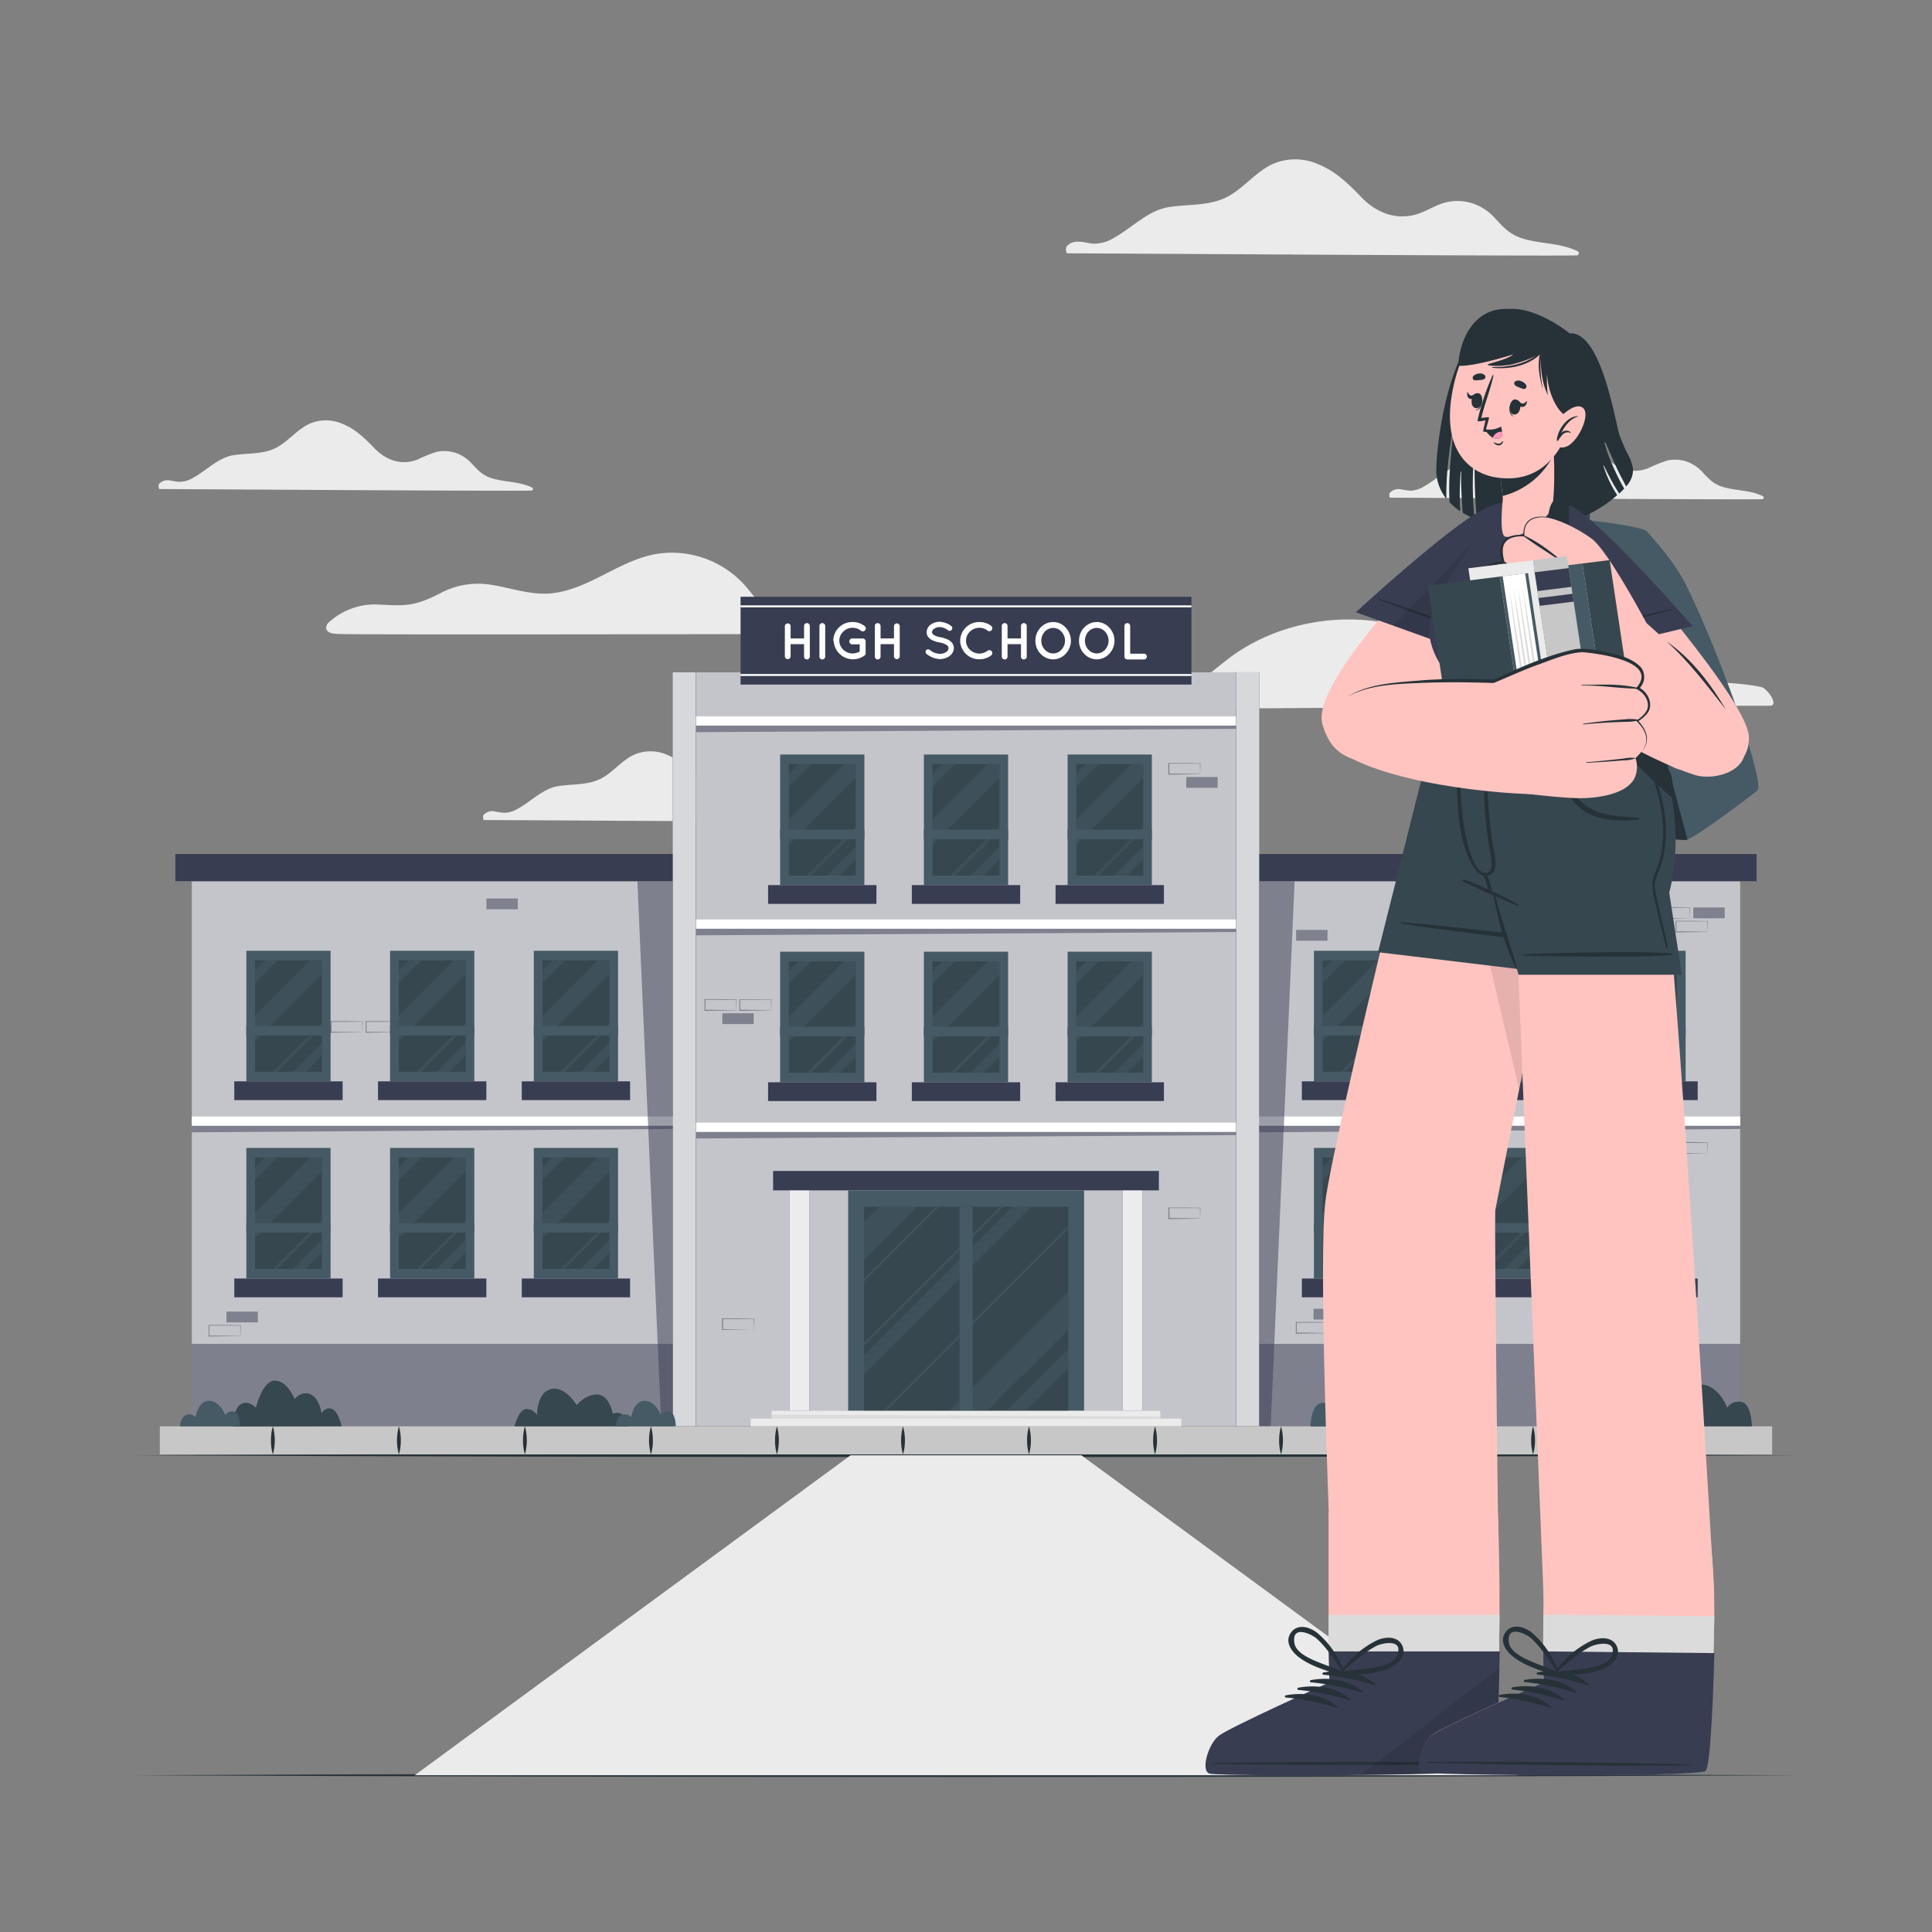 <svg xmlns="http://www.w3.org/2000/svg" viewBox="0 0 500 500"><rect x="0" y="0" width="500" height="500" fill="#808080" stroke="none"/><g id="freepik--background-complete--inject-41"><path d="M283.85,183.57c5.28,0,137-.92,174.15-.92,2.6,0-.69-4.5-2.12-4.82-4.57-1-9.34-1.05-14-1.53A45.73,45.73,0,0,1,428.57,173c-3.66-1.54-7.31-3.33-11.28-4-7.66-1.2-14.38,3-21.57,4.79A16.27,16.27,0,0,1,382.65,172c-3.32-2-6.34-4.38-9.81-6.14a53.82,53.82,0,0,0-43-2,50.28,50.28,0,0,0-9.41,4.81c-3.51,2.31-6.54,5.25-10.06,7.53-7.8,5-17.44,3.4-25.95,6.29C283.92,182.69,283.39,183.57,283.85,183.57Z" style="fill:#ebebeb"></path><path d="M276.28,65.56c7,0,124.38.77,131.76.54.53,0,.81-.8.29-1.06-4.66-2.3-9.93-1.84-14.76-3.47-2.85-1-4.6-2.82-6.57-5a13.53,13.53,0,0,0-6.11-4,12.93,12.93,0,0,0-6.65-.21c-2.38.57-4.45,1.93-6.72,2.79-5.64,2.13-11.12.11-15.15-4.06-3.32-3.44-6.59-6.69-11.1-8.54a14.71,14.71,0,0,0-11.76-.16c-4.31,1.95-7.26,5.87-11.31,8.23-4.79,2.8-10.53,2.14-15.82,3s-9.36,5.31-14,7.88a9.94,9.94,0,0,1-5.06,1.57c-1,0-2.06-.31-3.08-.44-1.6-.2-3.12-.15-4.2,1.18C275.77,64.18,275.83,65.56,276.28,65.56Z" style="fill:#ebebeb"></path><path d="M41.33,126.57c5.09,0,90.8.57,96.19.39.38,0,.59-.58.21-.77-3.4-1.68-7.25-1.34-10.78-2.53-2.08-.7-3.35-2.06-4.79-3.61a10,10,0,0,0-4.46-2.92,9.43,9.43,0,0,0-4.86-.15,42,42,0,0,0-4.91,2c-4.11,1.55-8.11.08-11.05-3-2.43-2.51-4.81-4.88-8.11-6.23a10.72,10.72,0,0,0-8.58-.12c-3.15,1.42-5.31,4.29-8.26,6-3.5,2.05-7.69,1.56-11.55,2.18s-6.84,3.87-10.23,5.75a7.18,7.18,0,0,1-3.7,1.14c-.75,0-1.5-.22-2.25-.31a3.06,3.06,0,0,0-3.06.86C41,125.57,41,126.57,41.33,126.57Z" style="fill:#ebebeb"></path><path d="M359.85,128.8c5.1,0,90.81.57,96.19.39.39,0,.6-.58.21-.77-3.39-1.68-7.24-1.34-10.77-2.53-2.08-.7-3.35-2.06-4.79-3.61a10,10,0,0,0-4.46-2.92,9.43,9.43,0,0,0-4.86-.15,42,42,0,0,0-4.91,2c-4.12,1.55-8.12.08-11.06-3-2.42-2.51-4.81-4.88-8.1-6.23a10.74,10.74,0,0,0-8.59-.12c-3.14,1.42-5.3,4.29-8.25,6-3.5,2-7.69,1.56-11.56,2.18s-6.83,3.87-10.22,5.75A7.21,7.21,0,0,1,365,127a21.37,21.37,0,0,1-2.25-.32,3.07,3.07,0,0,0-3.06.87C359.48,127.79,359.52,128.8,359.85,128.8Z" style="fill:#ebebeb"></path><path d="M125.28,212.22c5.1,0,90.81.57,96.2.39.38,0,.59-.58.21-.77-3.4-1.68-7.25-1.34-10.78-2.53-2.08-.7-3.35-2.06-4.79-3.61a10,10,0,0,0-4.46-2.92,9.43,9.43,0,0,0-4.86-.15,42,42,0,0,0-4.91,2c-4.11,1.55-8.12.08-11-3-2.43-2.51-4.81-4.88-8.11-6.23a10.74,10.74,0,0,0-8.59-.12c-3.14,1.42-5.3,4.29-8.25,6-3.5,2-7.69,1.56-11.55,2.18s-6.84,3.87-10.23,5.75a7.18,7.18,0,0,1-3.7,1.14,21.75,21.75,0,0,1-2.25-.32,3.08,3.08,0,0,0-3.06.87C124.91,211.22,125,212.22,125.28,212.22Z" style="fill:#ebebeb"></path><path d="M87.56,164.05c.1.29,135.1,0,133.39,0-.77,0,1.18-1.16.42-1.54-4.39-2.18-9.2-2.24-14-2.68a21.51,21.51,0,0,1-8.18-2c-2.54-1.33-4.13-3.65-5.93-5.78a25.37,25.37,0,0,0-23.05-8.74c-9.6,1.51-17.17,8.82-26.78,10.16-5.78.81-11.24-1.42-16.89-2.21a20.63,20.63,0,0,0-12.68,2.32c-3,1.51-5.86,2.78-9.3,3-2.64.18-5.29-.12-7.94-.15A17.76,17.76,0,0,0,85,161.15C84.52,161.52,83.16,164.05,87.56,164.05Z" style="fill:#ebebeb"></path></g><g id="freepik--high-school-building--inject-41"><rect x="180.08" y="173.99" width="139.84" height="195.12" style="fill:#393D52"></rect><rect x="180.08" y="173.99" width="139.84" height="195.12" style="fill:#fff;opacity:0.7"></rect><rect x="200.08" y="303.04" width="99.84" height="5.03" style="fill:#393D52"></rect><rect x="219.5" y="308.07" width="61.06" height="57.05" style="fill:#455a64"></rect><rect x="223.61" y="312.28" width="52.84" height="52.84" style="fill:#37474f"></rect><g style="opacity:0.5"><polygon points="276.45 334.33 276.45 344.14 255.48 365.12 245.67 365.12 276.45 334.33" style="fill:#455a64"></polygon><polygon points="237.41 312.28 223.62 326.07 223.62 316.26 227.59 312.28 237.41 312.28" style="fill:#455a64"></polygon><polygon points="266.89 312.28 223.62 355.56 223.62 350.66 261.99 312.28 266.89 312.28" style="fill:#455a64"></polygon><polygon points="276.45 349.24 276.45 354.15 265.48 365.12 260.57 365.12 276.45 349.24" style="fill:#455a64"></polygon><polygon points="276.45 317.19 276.45 318.08 229.43 365.12 228.51 365.12 276.45 317.19" style="fill:#455a64"></polygon><polygon points="243.13 312.28 223.62 331.79 223.62 330.88 242.22 312.28 243.13 312.28" style="fill:#455a64"></polygon><polygon points="259.77 312.28 223.62 348.43 223.62 347.51 258.85 312.28 259.77 312.28" style="fill:#455a64"></polygon></g><rect x="248.34" y="312.28" width="3.4" height="52.84" style="fill:#455a64"></rect><rect x="201.9" y="195.27" width="21.8" height="33.79" style="fill:#455a64"></rect><rect x="204.15" y="197.75" width="17.31" height="28.84" style="fill:#37474f"></rect><rect x="198.78" y="229.06" width="28.04" height="4.86" style="fill:#393D52"></rect><g style="opacity:0.5"><polygon points="221.46 197.75 221.46 201.31 204.14 218.63 204.14 212.04 218.44 197.75 221.46 197.75" style="fill:#455a64"></polygon><polygon points="221.46 219.13 221.46 222.42 217.29 226.59 214 226.59 221.46 219.13" style="fill:#455a64"></polygon><polygon points="209.97 197.75 204.14 203.58 204.14 200.28 206.67 197.75 209.97 197.75" style="fill:#455a64"></polygon><polygon points="221.46 213.97 221.46 215.03 209.89 226.59 208.83 226.59 221.46 213.97" style="fill:#455a64"></polygon></g><rect x="201.9" y="214.71" width="21.8" height="2.47" style="fill:#455a64"></rect><rect x="239.1" y="195.27" width="21.8" height="33.79" style="fill:#455a64"></rect><rect x="241.35" y="197.75" width="17.31" height="28.84" style="fill:#37474f"></rect><rect x="235.98" y="229.06" width="28.04" height="4.86" style="fill:#393D52"></rect><g style="opacity:0.5"><polygon points="258.66 197.75 258.66 201.31 241.34 218.63 241.34 212.04 255.64 197.75 258.66 197.75" style="fill:#455a64"></polygon><polygon points="258.66 219.13 258.66 222.42 254.49 226.59 251.19 226.59 258.66 219.13" style="fill:#455a64"></polygon><polygon points="247.17 197.75 241.34 203.58 241.34 200.28 243.87 197.75 247.17 197.75" style="fill:#455a64"></polygon><polygon points="258.66 213.97 258.66 215.03 247.09 226.59 246.03 226.59 258.66 213.97" style="fill:#455a64"></polygon></g><rect x="239.1" y="214.71" width="21.8" height="2.47" style="fill:#455a64"></rect><rect x="276.3" y="195.27" width="21.8" height="33.79" style="fill:#455a64"></rect><rect x="278.55" y="197.75" width="17.31" height="28.84" style="fill:#37474f"></rect><rect x="273.18" y="229.06" width="28.04" height="4.86" style="fill:#393D52"></rect><g style="opacity:0.5"><polygon points="295.86 197.75 295.86 201.31 278.54 218.63 278.54 212.04 292.84 197.75 295.86 197.75" style="fill:#455a64"></polygon><polygon points="295.86 219.13 295.86 222.42 291.69 226.59 288.4 226.59 295.86 219.13" style="fill:#455a64"></polygon><polygon points="284.37 197.75 278.54 203.58 278.54 200.28 281.07 197.75 284.37 197.75" style="fill:#455a64"></polygon><polygon points="295.86 213.97 295.86 215.03 284.29 226.59 283.23 226.59 295.86 213.97" style="fill:#455a64"></polygon></g><rect x="276.3" y="214.71" width="21.8" height="2.47" style="fill:#455a64"></rect><rect x="201.9" y="246.3" width="21.8" height="33.79" style="fill:#455a64"></rect><rect x="204.15" y="248.77" width="17.31" height="28.84" style="fill:#37474f"></rect><rect x="198.78" y="280.09" width="28.04" height="4.86" style="fill:#393D52"></rect><g style="opacity:0.5"><polygon points="221.46 248.77 221.46 252.34 204.14 269.65 204.14 263.07 218.44 248.77 221.46 248.77" style="fill:#455a64"></polygon><polygon points="221.46 270.15 221.46 273.45 217.29 277.62 214 277.62 221.46 270.15" style="fill:#455a64"></polygon><polygon points="209.97 248.77 204.14 254.6 204.14 251.31 206.67 248.77 209.97 248.77" style="fill:#455a64"></polygon><polygon points="221.46 264.99 221.46 266.05 209.89 277.62 208.83 277.62 221.46 264.99" style="fill:#455a64"></polygon></g><rect x="201.9" y="265.74" width="21.8" height="2.47" style="fill:#455a64"></rect><rect x="239.1" y="246.3" width="21.8" height="33.79" style="fill:#455a64"></rect><rect x="241.35" y="248.77" width="17.31" height="28.84" style="fill:#37474f"></rect><rect x="235.98" y="280.09" width="28.04" height="4.86" style="fill:#393D52"></rect><g style="opacity:0.5"><polygon points="258.66 248.77 258.66 252.34 241.34 269.65 241.34 263.07 255.64 248.77 258.66 248.77" style="fill:#455a64"></polygon><polygon points="258.66 270.15 258.66 273.45 254.49 277.62 251.19 277.62 258.66 270.15" style="fill:#455a64"></polygon><polygon points="247.17 248.77 241.34 254.6 241.34 251.31 243.87 248.77 247.17 248.77" style="fill:#455a64"></polygon><polygon points="258.66 264.99 258.66 266.05 247.09 277.62 246.03 277.62 258.66 264.99" style="fill:#455a64"></polygon></g><rect x="239.1" y="265.74" width="21.8" height="2.47" style="fill:#455a64"></rect><rect x="276.3" y="246.3" width="21.8" height="33.79" style="fill:#455a64"></rect><rect x="278.55" y="248.77" width="17.31" height="28.84" style="fill:#37474f"></rect><rect x="273.18" y="280.09" width="28.04" height="4.86" style="fill:#393D52"></rect><g style="opacity:0.5"><polygon points="295.86 248.77 295.86 252.34 278.54 269.65 278.54 263.07 292.84 248.77 295.86 248.77" style="fill:#455a64"></polygon><polygon points="295.86 270.15 295.86 273.45 291.69 277.62 288.4 277.62 295.86 270.15" style="fill:#455a64"></polygon><polygon points="284.37 248.77 278.54 254.6 278.54 251.31 281.07 248.77 284.37 248.77" style="fill:#455a64"></polygon><polygon points="295.86 264.99 295.86 266.05 284.29 277.62 283.23 277.62 295.86 264.99" style="fill:#455a64"></polygon></g><rect x="276.3" y="265.74" width="21.8" height="2.47" style="fill:#455a64"></rect><polygon points="319.92 292.92 180.08 292.92 180.08 294.63 319.92 293.77 319.92 292.92" style="fill:#393D52;opacity:0.5"></polygon><rect x="180.08" y="290.54" width="139.84" height="2.38" style="fill:#fff"></rect><polygon points="319.92 240.34 180.08 240.34 180.08 242.06 319.92 241.2 319.92 240.34" style="fill:#393D52;opacity:0.5"></polygon><rect x="180.08" y="237.96" width="139.84" height="2.38" style="fill:#fff"></rect><polygon points="319.92 187.77 180.08 187.77 180.08 189.49 319.92 188.63 319.92 187.77" style="fill:#393D52;opacity:0.5"></polygon><rect x="180.08" y="185.39" width="139.84" height="2.38" style="fill:#fff"></rect><rect x="174.08" y="173.99" width="6" height="195.12" style="fill:#393D52"></rect><rect x="174.08" y="173.99" width="6" height="195.12" style="fill:#fff;opacity:0.8"></rect><rect x="319.92" y="173.99" width="6" height="195.12" style="fill:#393D52"></rect><rect x="319.92" y="173.99" width="6" height="195.12" style="fill:#fff;opacity:0.8"></rect><rect x="290.53" y="308.07" width="5.16" height="57.05" style="fill:#393D52"></rect><rect x="290.53" y="308.07" width="5.16" height="57.05" style="fill:#fff;opacity:0.9"></rect><rect x="204.31" y="308.07" width="5.16" height="57.05" style="fill:#393D52"></rect><rect x="204.31" y="308.07" width="5.16" height="57.05" style="fill:#fff;opacity:0.9"></rect><rect x="194.26" y="367.13" width="111.47" height="2.01" style="fill:#ebebeb"></rect><rect x="199.7" y="365.12" width="100.6" height="2.01" style="fill:#ebebeb"></rect><polygon points="300.3 366.62 199.7 366.12 199.7 367.13 300.3 367.13 300.3 366.62" style="fill:#dbdbdb"></polygon><rect x="49.63" y="228.05" width="124.46" height="141.07" style="fill:#393D52"></rect><rect x="49.63" y="228.05" width="124.46" height="141.07" style="fill:#fff;opacity:0.7"></rect><rect x="49.63" y="347.79" width="124.46" height="21.33" style="fill:#393D52;opacity:0.5"></rect><rect x="63.75" y="246.06" width="21.8" height="33.79" style="fill:#455a64"></rect><rect x="66" y="248.53" width="17.31" height="28.84" style="fill:#37474f"></rect><rect x="60.63" y="279.85" width="28.04" height="4.86" style="fill:#393D52"></rect><g style="opacity:0.5"><polygon points="83.31 248.54 83.31 252.1 66 269.42 66 262.83 80.29 248.54 83.31 248.54" style="fill:#455a64"></polygon><polygon points="83.31 269.92 83.31 273.21 79.14 277.38 75.85 277.38 83.31 269.92" style="fill:#455a64"></polygon><polygon points="71.83 248.54 66 254.37 66 251.07 68.52 248.54 71.83 248.54" style="fill:#455a64"></polygon><polygon points="83.31 264.76 83.31 265.81 71.75 277.38 70.69 277.38 83.31 264.76" style="fill:#455a64"></polygon></g><rect x="63.75" y="265.5" width="21.8" height="2.47" style="fill:#455a64"></rect><rect x="100.95" y="246.06" width="21.8" height="33.79" style="fill:#455a64"></rect><rect x="103.2" y="248.53" width="17.31" height="28.84" style="fill:#37474f"></rect><rect x="97.83" y="279.85" width="28.04" height="4.86" style="fill:#393D52"></rect><g style="opacity:0.5"><polygon points="120.51 248.54 120.51 252.1 103.2 269.42 103.2 262.83 117.49 248.54 120.51 248.54" style="fill:#455a64"></polygon><polygon points="120.51 269.92 120.51 273.21 116.34 277.38 113.05 277.38 120.51 269.92" style="fill:#455a64"></polygon><polygon points="109.03 248.54 103.2 254.37 103.2 251.07 105.72 248.54 109.03 248.54" style="fill:#455a64"></polygon><polygon points="120.51 264.76 120.51 265.81 108.94 277.38 107.89 277.38 120.51 264.76" style="fill:#455a64"></polygon></g><rect x="100.95" y="265.5" width="21.8" height="2.47" style="fill:#455a64"></rect><rect x="138.15" y="246.06" width="21.8" height="33.79" style="fill:#455a64"></rect><rect x="140.4" y="248.53" width="17.31" height="28.84" style="fill:#37474f"></rect><rect x="135.03" y="279.85" width="28.04" height="4.86" style="fill:#393D52"></rect><g style="opacity:0.5"><polygon points="157.71 248.54 157.71 252.1 140.4 269.42 140.4 262.83 154.69 248.54 157.71 248.54" style="fill:#455a64"></polygon><polygon points="157.71 269.92 157.71 273.21 153.54 277.38 150.25 277.38 157.71 269.92" style="fill:#455a64"></polygon><polygon points="146.23 248.54 140.4 254.37 140.4 251.07 142.93 248.54 146.23 248.54" style="fill:#455a64"></polygon><polygon points="157.71 264.76 157.71 265.81 146.15 277.38 145.09 277.38 157.71 264.76" style="fill:#455a64"></polygon></g><rect x="138.15" y="265.5" width="21.8" height="2.47" style="fill:#455a64"></rect><rect x="63.75" y="297.08" width="21.8" height="33.79" style="fill:#455a64"></rect><rect x="66" y="299.56" width="17.31" height="28.84" style="fill:#37474f"></rect><rect x="60.63" y="330.88" width="28.04" height="4.86" style="fill:#393D52"></rect><g style="opacity:0.5"><polygon points="83.31 299.56 83.31 303.13 66 320.44 66 313.86 80.29 299.56 83.31 299.56" style="fill:#455a64"></polygon><polygon points="83.31 320.94 83.31 324.24 79.14 328.4 75.85 328.4 83.31 320.94" style="fill:#455a64"></polygon><polygon points="71.83 299.56 66 305.39 66 302.1 68.52 299.56 71.83 299.56" style="fill:#455a64"></polygon><polygon points="83.31 315.78 83.31 316.84 71.75 328.4 70.69 328.4 83.31 315.78" style="fill:#455a64"></polygon></g><rect x="63.75" y="316.52" width="21.8" height="2.47" style="fill:#455a64"></rect><rect x="100.95" y="297.08" width="21.8" height="33.79" style="fill:#455a64"></rect><rect x="103.2" y="299.56" width="17.31" height="28.84" style="fill:#37474f"></rect><rect x="97.83" y="330.88" width="28.04" height="4.86" style="fill:#393D52"></rect><g style="opacity:0.5"><polygon points="120.51 299.56 120.51 303.13 103.2 320.44 103.2 313.86 117.49 299.56 120.51 299.56" style="fill:#455a64"></polygon><polygon points="120.51 320.94 120.51 324.24 116.34 328.4 113.05 328.4 120.51 320.94" style="fill:#455a64"></polygon><polygon points="109.03 299.56 103.2 305.39 103.2 302.1 105.72 299.56 109.03 299.56" style="fill:#455a64"></polygon><polygon points="120.51 315.78 120.51 316.84 108.94 328.4 107.89 328.4 120.51 315.78" style="fill:#455a64"></polygon></g><rect x="100.95" y="316.52" width="21.8" height="2.47" style="fill:#455a64"></rect><rect x="138.15" y="297.08" width="21.8" height="33.79" style="fill:#455a64"></rect><rect x="140.4" y="299.56" width="17.31" height="28.84" style="fill:#37474f"></rect><rect x="135.03" y="330.88" width="28.04" height="4.86" style="fill:#393D52"></rect><g style="opacity:0.5"><polygon points="157.71 299.56 157.71 303.13 140.4 320.44 140.4 313.86 154.69 299.56 157.71 299.56" style="fill:#455a64"></polygon><polygon points="157.71 320.94 157.71 324.24 153.54 328.4 150.25 328.4 157.71 320.94" style="fill:#455a64"></polygon><polygon points="146.23 299.56 140.4 305.39 140.4 302.1 142.93 299.56 146.23 299.56" style="fill:#455a64"></polygon><polygon points="157.71 315.78 157.71 316.84 146.15 328.4 145.09 328.4 157.71 315.78" style="fill:#455a64"></polygon></g><rect x="138.15" y="316.52" width="21.8" height="2.47" style="fill:#455a64"></rect><rect x="45.38" y="221.02" width="128.7" height="7.03" style="fill:#393D52"></rect><polygon points="174.08 291.33 49.63 291.33 49.63 293.04 174.08 292.18 174.08 291.33" style="fill:#393D52;opacity:0.5"></polygon><rect x="49.63" y="288.95" width="124.46" height="2.38" style="fill:#fff"></rect><polygon points="164.95 228.05 174.08 228.05 174.08 369.12 171.15 369.12 164.95 228.05" style="fill:#393D52;opacity:0.5"></polygon><rect x="325.92" y="228.05" width="124.46" height="141.07" transform="translate(776.29 597.17) rotate(180)" style="fill:#393D52"></rect><rect x="325.92" y="228.05" width="124.46" height="141.07" transform="translate(776.29 597.17) rotate(180)" style="fill:#fff;opacity:0.7"></rect><rect x="340.04" y="246.06" width="21.8" height="33.79" style="fill:#455a64"></rect><rect x="342.29" y="248.53" width="17.31" height="28.84" style="fill:#37474f"></rect><rect x="336.92" y="279.85" width="28.04" height="4.86" style="fill:#393D52"></rect><g style="opacity:0.5"><polygon points="359.6 248.54 359.6 252.1 342.29 269.42 342.29 262.83 356.58 248.54 359.6 248.54" style="fill:#455a64"></polygon><polygon points="359.6 269.92 359.6 273.21 355.43 277.38 352.14 277.38 359.6 269.92" style="fill:#455a64"></polygon><polygon points="348.12 248.54 342.29 254.37 342.29 251.07 344.82 248.54 348.12 248.54" style="fill:#455a64"></polygon><polygon points="359.6 264.76 359.6 265.81 348.04 277.38 346.98 277.38 359.6 264.76" style="fill:#455a64"></polygon></g><rect x="340.04" y="265.5" width="21.8" height="2.47" style="fill:#455a64"></rect><rect x="377.24" y="246.06" width="21.8" height="33.79" style="fill:#455a64"></rect><rect x="379.49" y="248.53" width="17.31" height="28.84" style="fill:#37474f"></rect><rect x="374.12" y="279.85" width="28.04" height="4.86" style="fill:#393D52"></rect><g style="opacity:0.5"><polygon points="396.8 248.54 396.8 252.1 379.49 269.42 379.49 262.83 393.78 248.54 396.8 248.54" style="fill:#455a64"></polygon><polygon points="396.8 269.92 396.8 273.21 392.63 277.38 389.34 277.38 396.8 269.92" style="fill:#455a64"></polygon><polygon points="385.32 248.54 379.49 254.37 379.49 251.07 382.02 248.54 385.32 248.54" style="fill:#455a64"></polygon><polygon points="396.8 264.76 396.8 265.81 385.24 277.38 384.18 277.38 396.8 264.76" style="fill:#455a64"></polygon></g><rect x="377.24" y="265.5" width="21.8" height="2.47" style="fill:#455a64"></rect><rect x="414.44" y="246.06" width="21.8" height="33.79" style="fill:#455a64"></rect><rect x="416.69" y="248.53" width="17.31" height="28.84" style="fill:#37474f"></rect><rect x="411.32" y="279.85" width="28.04" height="4.86" style="fill:#393D52"></rect><g style="opacity:0.5"><polygon points="434 248.54 434 252.1 416.69 269.42 416.69 262.83 430.98 248.54 434 248.54" style="fill:#455a64"></polygon><polygon points="434 269.92 434 273.21 429.83 277.38 426.54 277.38 434 269.92" style="fill:#455a64"></polygon><polygon points="422.52 248.54 416.69 254.37 416.69 251.07 419.22 248.54 422.52 248.54" style="fill:#455a64"></polygon><polygon points="434 264.76 434 265.81 422.44 277.38 421.38 277.38 434 264.76" style="fill:#455a64"></polygon></g><rect x="414.44" y="265.5" width="21.8" height="2.47" style="fill:#455a64"></rect><rect x="340.04" y="297.08" width="21.8" height="33.79" style="fill:#455a64"></rect><rect x="342.29" y="299.56" width="17.31" height="28.84" style="fill:#37474f"></rect><rect x="336.92" y="330.88" width="28.04" height="4.86" style="fill:#393D52"></rect><g style="opacity:0.5"><polygon points="359.6 299.56 359.6 303.13 342.29 320.44 342.29 313.86 356.58 299.56 359.6 299.56" style="fill:#455a64"></polygon><polygon points="359.6 320.94 359.6 324.24 355.43 328.4 352.14 328.4 359.6 320.94" style="fill:#455a64"></polygon><polygon points="348.12 299.56 342.29 305.39 342.29 302.1 344.82 299.56 348.12 299.56" style="fill:#455a64"></polygon><polygon points="359.6 315.78 359.6 316.84 348.04 328.4 346.98 328.4 359.6 315.78" style="fill:#455a64"></polygon></g><rect x="340.04" y="316.52" width="21.8" height="2.47" style="fill:#455a64"></rect><rect x="377.24" y="297.08" width="21.8" height="33.79" style="fill:#455a64"></rect><rect x="379.49" y="299.56" width="17.31" height="28.84" style="fill:#37474f"></rect><rect x="374.12" y="330.88" width="28.04" height="4.86" style="fill:#393D52"></rect><g style="opacity:0.5"><polygon points="396.8 299.56 396.8 303.13 379.49 320.44 379.49 313.86 393.78 299.56 396.8 299.56" style="fill:#455a64"></polygon><polygon points="396.8 320.94 396.8 324.24 392.63 328.4 389.34 328.4 396.8 320.94" style="fill:#455a64"></polygon><polygon points="385.32 299.56 379.49 305.39 379.49 302.1 382.02 299.56 385.32 299.56" style="fill:#455a64"></polygon><polygon points="396.8 315.78 396.8 316.84 385.24 328.4 384.18 328.4 396.8 315.78" style="fill:#455a64"></polygon></g><rect x="377.24" y="316.52" width="21.8" height="2.47" style="fill:#455a64"></rect><rect x="414.44" y="297.08" width="21.8" height="33.79" style="fill:#455a64"></rect><rect x="416.69" y="299.56" width="17.31" height="28.84" style="fill:#37474f"></rect><rect x="411.32" y="330.88" width="28.04" height="4.86" style="fill:#393D52"></rect><g style="opacity:0.5"><polygon points="434 299.56 434 303.13 416.69 320.44 416.69 313.86 430.98 299.56 434 299.56" style="fill:#455a64"></polygon><polygon points="434 320.94 434 324.24 429.83 328.4 426.54 328.4 434 320.94" style="fill:#455a64"></polygon><polygon points="422.52 299.56 416.69 305.39 416.69 302.1 419.22 299.56 422.52 299.56" style="fill:#455a64"></polygon><polygon points="434 315.78 434 316.84 422.44 328.4 421.38 328.4 434 315.78" style="fill:#455a64"></polygon></g><rect x="414.44" y="316.52" width="21.8" height="2.47" style="fill:#455a64"></rect><rect x="325.92" y="221.02" width="128.7" height="7.03" transform="translate(780.54 449.07) rotate(180)" style="fill:#393D52"></rect><rect x="325.92" y="347.79" width="124.46" height="21.33" style="fill:#393D52;opacity:0.5"></rect><polygon points="450.37 291.33 325.92 291.33 325.92 293.04 450.37 292.18 450.37 291.33" style="fill:#393D52;opacity:0.5"></polygon><rect x="325.92" y="288.95" width="124.46" height="2.38" style="fill:#fff"></rect><polygon points="335.05 228.05 325.92 228.05 325.92 369.12 328.85 369.12 335.05 228.05" style="fill:#393D52;opacity:0.5"></polygon><rect x="191.66" y="154.44" width="116.69" height="22.73" style="fill:#393D52"></rect><rect x="191.65" y="174.44" width="116.69" height="0.5" style="fill:#fff"></rect><rect x="191.65" y="156.67" width="116.69" height="0.5" style="fill:#fff"></rect><path d="M203.12,169.9V162a.75.75,0,0,1,1.49,0v3.22h3.48V162a.73.73,0,0,1,.74-.74.75.75,0,0,1,.75.74v7.92a.74.74,0,0,1-.75.74.73.73,0,0,1-.74-.74v-3.22h-3.48v3.22a.75.75,0,0,1-1.49,0Z" style="fill:#fff"></path><path d="M212.07,162a.73.73,0,0,1,.74-.74.75.75,0,0,1,.75.74v7.92a.75.75,0,0,1-.75.74.73.73,0,0,1-.74-.74Z" style="fill:#fff"></path><path d="M215.65,165.82a4.89,4.89,0,0,1,5-4.84,4.94,4.94,0,0,1,3.06,1,.77.77,0,1,1-.94,1.21,3.52,3.52,0,0,0-2.12-.72,3.33,3.33,0,0,0-2.42,1,3.17,3.17,0,0,0,0,4.64,3.33,3.33,0,0,0,2.42,1,3.71,3.71,0,0,0,1.84-.51v-1.84h-1.92a.77.77,0,0,1-.77-.76.76.76,0,0,1,.77-.76h2.67a.76.76,0,0,1,.78.76v3a1.37,1.37,0,0,1,0,.23.21.21,0,0,0,0,.07h0a.6.6,0,0,1-.26.32,5,5,0,0,1-8-3.77Z" style="fill:#fff"></path><path d="M226.4,169.9V162a.73.73,0,0,1,.74-.74.75.75,0,0,1,.75.74v3.22h3.47V162a.75.75,0,0,1,1.49,0v7.92a.75.75,0,0,1-1.49,0v-3.22h-3.47v3.22a.74.74,0,0,1-.75.74A.73.73,0,0,1,226.4,169.9Z" style="fill:#fff"></path><path d="M239.65,168.3a.71.71,0,0,1,1-.09,4.35,4.35,0,0,0,2.57,1,3,3,0,0,0,1.68-.49,1.21,1.21,0,0,0,.57-1,.8.8,0,0,0-.12-.43,1.26,1.26,0,0,0-.4-.4,5.35,5.35,0,0,0-1.84-.63h0a6.87,6.87,0,0,1-1.73-.53,2.89,2.89,0,0,1-1.25-1,2.07,2.07,0,0,1-.31-1.1,2.46,2.46,0,0,1,1.08-2,3.94,3.94,0,0,1,2.32-.71,5.31,5.31,0,0,1,2.93,1.07.68.68,0,0,1,.18.95.67.67,0,0,1-.95.2,3.92,3.92,0,0,0-2.16-.86,2.55,2.55,0,0,0-1.5.46,1,1,0,0,0-.51.85.6.6,0,0,0,.09.37,1.34,1.34,0,0,0,.36.35,4.63,4.63,0,0,0,1.68.59h0a8,8,0,0,1,1.85.57,3,3,0,0,1,1.34,1.11,2.2,2.2,0,0,1,.33,1.14,2.6,2.6,0,0,1-1.16,2.08,4.16,4.16,0,0,1-2.48.77,5.82,5.82,0,0,1-3.44-1.35A.73.73,0,0,1,239.65,168.3Z" style="fill:#fff"></path><path d="M248.49,165.81a4.92,4.92,0,0,1,4.93-4.83,5,5,0,0,1,3.1,1,.8.8,0,0,1,.13,1.08.78.78,0,0,1-1.07.14,3.36,3.36,0,0,0-2.16-.73,3.55,3.55,0,0,0-2.42,1,3.35,3.35,0,0,0-1,2.34,3.27,3.27,0,0,0,1,2.33,3.56,3.56,0,0,0,2.42,1,3.41,3.41,0,0,0,2.16-.74.81.81,0,0,1,1.07.15.79.79,0,0,1-.13,1.07,5,5,0,0,1-3.1,1A4.91,4.91,0,0,1,248.49,165.81Z" style="fill:#fff"></path><path d="M259.26,169.9V162a.73.73,0,0,1,.74-.74.74.74,0,0,1,.75.74v3.22h3.48V162a.73.73,0,0,1,.74-.74.75.75,0,0,1,.75.74v7.92a.74.74,0,0,1-.75.74.73.73,0,0,1-.74-.74v-3.22h-3.48v3.22a.73.73,0,0,1-.75.74A.73.73,0,0,1,259.26,169.9Z" style="fill:#fff"></path><path d="M275.79,162.41a5,5,0,0,1,1.36,3.4,4.9,4.9,0,0,1-1.36,3.39,4.36,4.36,0,0,1-3.21,1.44,4.51,4.51,0,0,1-3.29-1.44,4.87,4.87,0,0,1-1.33-3.39,4.93,4.93,0,0,1,1.33-3.4,4.5,4.5,0,0,1,3.29-1.43A4.36,4.36,0,0,1,275.79,162.41Zm-.17,3.4a3.49,3.49,0,0,0-.92-2.35,2.9,2.9,0,0,0-4.29,0,3.4,3.4,0,0,0-.92,2.35,3.31,3.31,0,0,0,.92,2.33,2.86,2.86,0,0,0,4.29,0A3.4,3.4,0,0,0,275.62,165.81Z" style="fill:#fff"></path><path d="M287.07,162.41a5,5,0,0,1,1.36,3.4,4.9,4.9,0,0,1-1.36,3.39,4.36,4.36,0,0,1-3.21,1.44,4.5,4.5,0,0,1-3.28-1.44,4.83,4.83,0,0,1-1.33-3.39,4.89,4.89,0,0,1,1.33-3.4,4.49,4.49,0,0,1,3.28-1.43A4.36,4.36,0,0,1,287.07,162.41Zm-.17,3.4a3.48,3.48,0,0,0-.91-2.35,2.91,2.91,0,0,0-4.3,0,3.44,3.44,0,0,0-.91,2.35,3.35,3.35,0,0,0,.91,2.33,2.87,2.87,0,0,0,4.3,0A3.39,3.39,0,0,0,286.9,165.81Z" style="fill:#fff"></path><path d="M291,169.9V162a.74.74,0,0,1,.74-.74.75.75,0,0,1,.75.74v7.17h3.64a.75.75,0,0,1,0,1.49h-4.39A.74.74,0,0,1,291,169.9Z" style="fill:#fff"></path><g style="opacity:0.5"><rect x="58.61" y="339.44" width="8.12" height="2.8" style="fill:#393D52"></rect><path d="M62.2,345.78c-2.4,0-5.73.11-8.11.11H54v-3h.13c2.39,0,5.76,0,8.11.06h.07V343l-.07,2.81Zm0,0L62.14,343l.06.07c-1.35,0-2.7,0-4.05,0l-4.06,0,.12-.13v2.81l-.11-.12c2.33,0,5.74.07,8.11.12Z" style="fill:#393D52"></path><path d="M199.59,261.5c-2.41,0-5.74.11-8.12.11h-.11v-3h.13c2.39,0,5.76,0,8.12.06h.06v.06l-.06,2.81Zm0,0-.07-2.81.07.07c-1.36,0-2.71,0-4.06,0l-4.06,0,.12-.13v2.81l-.11-.12c2.33,0,5.75.08,8.12.12Z" style="fill:#393D52"></path><rect x="186.94" y="262.23" width="8.12" height="2.8" style="fill:#393D52"></rect><path d="M190.55,261.5c-2.41,0-5.74.11-8.12.11h-.11v-.11l0-2.81v-.12h.13c2.39,0,5.76,0,8.12.06h.06v.06l-.06,2.81Zm0,0-.07-2.81.07.07c-1.36,0-2.71,0-4.06,0l-4.06,0,.12-.13v2.81l-.11-.12c2.33,0,5.75.08,8.12.12Z" style="fill:#393D52"></path><path d="M441.88,241.2c-2.41,0-5.74.12-8.12.11h-.11v-3h.13c2.39,0,5.76,0,8.12.07h.06v.06l-.06,2.8Zm0,0-.07-2.8.07.06-4.06,0h-4.06l.12-.12v2.8l-.11-.11c2.33,0,5.75.07,8.12.11Z" style="fill:#393D52"></path><path d="M441.88,298.49c-2.41,0-5.74.12-8.12.12h-.11v-3.05h.13c2.39,0,5.76,0,8.12.07h.06v.06l-.06,2.8Zm0,0-.07-2.8.07.06-4.06.05h-4.06l.12-.12v2.8l-.11-.11c2.33,0,5.75.07,8.12.11Z" style="fill:#393D52"></path><rect x="438.23" y="234.85" width="8.12" height="2.8" style="fill:#393D52"></rect><rect x="335.44" y="240.66" width="8.12" height="2.8" style="fill:#393D52"></rect><path d="M343.59,345.05c-2.41,0-5.74.12-8.12.11h-.11v-.11l0-2.8v-.13h.13c2.39,0,5.76,0,8.12.06h.06v.07l-.06,2.8Zm0,0-.07-2.8.07.06c-1.36,0-2.71,0-4.06,0l-4.06,0,.12-.12v2.8l-.11-.12c2.33,0,5.75.08,8.12.12Z" style="fill:#393D52"></path><rect x="339.94" y="338.7" width="8.12" height="2.8" style="fill:#393D52"></rect><path d="M437.33,237.66c-2.4,0-5.73.12-8.11.11h-.12v-3h.13c2.39,0,5.76,0,8.11.06h.07v.06l-.07,2.8Zm0,0-.06-2.8.06.06-4.05.05h-4.06l.12-.12v2.8l-.11-.11c2.33,0,5.74.07,8.11.11Z" style="fill:#393D52"></path><path d="M102.84,267.14c-2.41,0-5.74.12-8.12.12h-.11v-3h.13c2.39,0,5.76,0,8.12.06h.06v.06l-.06,2.8Zm0,0-.06-2.8.06.06-4.06.05-4.06,0,.13-.13,0,2.8-.11-.11c2.33,0,5.75.07,8.12.11Z" style="fill:#393D52"></path><path d="M195.09,344.08c-2.41,0-5.74.12-8.12.11h-.11v-3H187c2.39,0,5.76,0,8.12.06h.06v.07l-.06,2.8Zm0,0-.06-2.8.06.06-4.06.05H187l.13-.12,0,2.8L187,344c2.33,0,5.75.07,8.12.11Z" style="fill:#393D52"></path><path d="M93.8,267.14c-2.41,0-5.74.12-8.12.12h-.11v-3h.12c2.39,0,5.76,0,8.12.06h.06v.06l-.06,2.8Zm0,0-.06-2.8.06.06-4.06.05-4.06,0,.13-.13,0,2.8-.11-.11c2.33,0,5.75.07,8.12.11Z" style="fill:#393D52"></path><path d="M310.59,315.39c-2.4,0-5.74.11-8.11.11h-.12v-3h.13c2.39,0,5.75,0,8.11.06h.07v.06l-.07,2.81Zm0,0-.06-2.81.06.07c-1.35,0-2.7,0-4.06,0l-4,0,.12-.13v2.81l-.11-.12c2.33,0,5.74.08,8.11.12Z" style="fill:#393D52"></path><path d="M310.59,200.36c-2.4,0-5.74.12-8.11.11h-.12v-3h.13c2.39,0,5.75,0,8.11.06h.07v.06l-.07,2.8Zm0,0-.06-2.8.06.06-4.06,0h-4l.12-.12v2.8l-.11-.11c2.33,0,5.74.07,8.11.11Z" style="fill:#393D52"></path><rect x="307" y="201.09" width="8.12" height="2.8" style="fill:#393D52"></rect><rect x="125.88" y="232.52" width="8.12" height="2.8" style="fill:#393D52"></rect></g></g><g id="freepik--Floor--inject-41"><path d="M34.57,376.63c138-.61,292.84-.61,430.86,0-138,.62-292.84.62-430.86,0Z" style="fill:#263238"></path><path d="M34.57,459.43c138-.61,292.84-.62,430.86,0-138,.62-292.84.61-430.86,0Z" style="fill:#263238"></path><rect x="41.36" y="369.13" width="417.27" height="7.27" style="fill:#c7c7c7"></rect><path d="M70.62,369.13a13.73,13.73,0,0,1,0,7.27,12,12,0,0,1-.5-3.63A12.34,12.34,0,0,1,70.62,369.13Z" style="fill:#263238"></path><path d="M103.23,369.13a12.34,12.34,0,0,1,.5,3.64,12,12,0,0,1-.5,3.63,13.73,13.73,0,0,1,0-7.27Z" style="fill:#263238"></path><path d="M135.85,369.13a13.73,13.73,0,0,1,0,7.27,12,12,0,0,1-.5-3.63A12.34,12.34,0,0,1,135.85,369.13Z" style="fill:#263238"></path><path d="M168.46,369.13a12.34,12.34,0,0,1,.5,3.64,12,12,0,0,1-.5,3.63,13.73,13.73,0,0,1,0-7.27Z" style="fill:#263238"></path><path d="M201.08,369.13a13.73,13.73,0,0,1,0,7.27,12,12,0,0,1-.5-3.63A12.34,12.34,0,0,1,201.08,369.13Z" style="fill:#263238"></path><path d="M233.69,369.13a12.34,12.34,0,0,1,.5,3.64,12,12,0,0,1-.5,3.63,13.73,13.73,0,0,1,0-7.27Z" style="fill:#263238"></path><path d="M266.31,369.13a13.73,13.73,0,0,1,0,7.27,12,12,0,0,1-.5-3.63A12.34,12.34,0,0,1,266.31,369.13Z" style="fill:#263238"></path><path d="M298.92,369.13a12.34,12.34,0,0,1,.5,3.64,12,12,0,0,1-.5,3.63,13.73,13.73,0,0,1,0-7.27Z" style="fill:#263238"></path><path d="M331.54,369.13a13.73,13.73,0,0,1,0,7.27,12,12,0,0,1-.5-3.63A12.34,12.34,0,0,1,331.54,369.13Z" style="fill:#263238"></path><path d="M364.15,369.13a12.34,12.34,0,0,1,.5,3.64,12,12,0,0,1-.5,3.63,13.73,13.73,0,0,1,0-7.27Z" style="fill:#263238"></path><path d="M396.77,369.13a13.73,13.73,0,0,1,0,7.27,12,12,0,0,1-.5-3.63A12.34,12.34,0,0,1,396.77,369.13Z" style="fill:#263238"></path><path d="M429.38,369.13a12.34,12.34,0,0,1,.5,3.64,12,12,0,0,1-.5,3.63,13.73,13.73,0,0,1,0-7.27Z" style="fill:#263238"></path><polygon points="220.13 376.63 279.87 376.63 392.74 459.43 107.33 459.43 220.13 376.63" style="fill:#ebebeb"></polygon></g><g id="freepik--Plants--inject-41"><path d="M88.42,369.13s-.84-3.92-2.52-4.53-2.71,1.16-2.71,1.16-.39-3.76-2.78-4.88-4.17,1.18-4.17,1.18-1.83-4.76-5.1-4.76-4.91,7-4.91,7-1.93-2.07-3.91-.9-2,5.77-2,5.77Z" style="fill:#37474f"></path><path d="M367.26,369.13s-.84-3.92-2.52-4.53-2.7,1.16-2.7,1.16-.4-3.76-2.78-4.88-4.17,1.18-4.17,1.18-1.83-4.76-5.1-4.76-4.92,7-4.92,7-1.92-2.07-3.9-.9-2,5.77-2,5.77Z" style="fill:#455a64"></path><path d="M162.7,369.13H133.15s1-4.16,2.93-4.46a2.91,2.91,0,0,1,2.88,1.64s-.09-5.81,3.57-6.8,6.72,4.14,6.72,4.14,2.3-2.92,5.42-2.74,3.93,5,3.93,5S161.44,364.26,162.7,369.13Z" style="fill:#37474f"></path><path d="M62.16,369.13H46.61s0-2.31,1.56-2.93a2.09,2.09,0,0,1,2.44.59s.62-4.26,3.47-4.26,4.22,3.67,4.22,3.67a2.18,2.18,0,0,1,2.22-.9C62.1,365.51,62.16,369.13,62.16,369.13Z" style="fill:#455a64"></path><path d="M174.9,369.13H159.35s0-2.31,1.56-2.93a2.09,2.09,0,0,1,2.44.59s.63-4.26,3.48-4.26S171,366.2,171,366.2a2.18,2.18,0,0,1,2.22-.9C174.84,365.51,174.9,369.13,174.9,369.13Z" style="fill:#455a64"></path><path d="M430.7,369.13H415.15s0-2.31,1.56-2.93a2.09,2.09,0,0,1,2.44.59s.62-4.26,3.47-4.26,4.22,3.67,4.22,3.67a2.17,2.17,0,0,1,2.22-.9C430.64,365.51,430.7,369.13,430.7,369.13Z" style="fill:#455a64"></path><path d="M453.39,369.13H427.75s.06-3.81,2.58-4.83a3.44,3.44,0,0,1,4,1s1-7,5.73-7S447,364.3,447,364.3a3.6,3.6,0,0,1,3.66-1.49C453.29,363.15,453.39,369.13,453.39,369.13Z" style="fill:#37474f"></path></g><g id="freepik--Character--inject-41"><path d="M386.16,210.43c.5.77,47.9,7.37,50.23,6.93a1.58,1.58,0,0,0,.33-.11c2.92-1.05,17-11.75,18.09-12.66,2-1.68-8.87-33.7-18.39-53.05-3.18-6.45-8.64-12.16-10.18-14s-31-5.24-36.51-3.33c-2.35.82-8.37,5.91-8.62,6.9v0C380.83,142.59,385.66,209.65,386.16,210.43Z" style="fill:#455a64"></path><path d="M386.16,210.43c.5.77,47.9,7.37,50.23,6.93a1.58,1.58,0,0,0,.33-.11c-3.41-12.76-19.43-72.64-20-73.07s-28.8-2.9-35.6-3C380.83,142.59,385.66,209.65,386.16,210.43Z" style="fill:#263238"></path><path d="M410.54,138.45c.51-.4,1.43-6.84.68-8.21-.84-1.54-12.23-1.88-13-.71s-1.7,7.6-1.38,7.86,2.18.67,2.48.28.77-5.74,1-6,8.2,0,8.44.39-.94,5.78-.64,6S410,138.84,410.54,138.45Z" style="fill:#37474f"></path><path d="M411.77,188.37S388.65,304.49,387,313.06C386.65,315,388,419,388,419H345S340.88,328.16,343,311s28.26-122.66,28.26-122.66Z" style="fill: rgb(255, 196, 192);"></path><path d="M411.78,188.37s-11.25,56.52-18.62,93.6l-22-93.6Z" style="opacity:0.1"></path><polygon points="356.63 246.43 402.32 251.92 411.77 188.37 371.21 188.37 356.63 246.43" style="fill:#37474f"></polygon><path d="M400.61,243.15c-4.88-1-9.84-1.58-14.78-2.14s-9.8-1.08-14.7-1.59c-2.8-.28-5.62-.56-8.43-.71a.13.13,0,1,0,0,.26c4.89.91,9.86,1.48,14.79,2.13s9.77,1.26,14.67,1.78c2.81.3,5.62.54,8.44.65A.19.19,0,1,0,400.61,243.15Z" style="fill:#263238"></path><path d="M405.45,192.08q-5.08,18.24-9.71,36.63c-.44,1.71-.85,3.44-1.27,5.16a51.59,51.59,0,0,0-1.14,5.33.08.08,0,0,0,.16,0,90.57,90.57,0,0,0,2.67-9.2c.82-3,1.6-6.08,2.39-9.13,1.57-6.09,3.14-12.19,4.62-18.31q1.26-5.22,2.51-10.47C405.72,192,405.5,191.93,405.45,192.08Z" style="fill:#263238"></path><path d="M313.23,458.9c2.37.79,70.13.59,72.71-1,1-.61,1.53-10.49,1.85-22.43.07-2.58.12-5.24.16-7.95.05-3.21.1-6.45.12-9.6.08-14.15-.43-26.61-.43-26.61h-43.8l0,26.61v9.6l.23,7.95s-25.91,11.68-28.54,13.79S310.87,458.12,313.23,458.9Z" style="fill: rgb(255, 196, 192);"></path><path d="M313.23,458.9c2.37.79,70.13.59,72.71-1,1-.61,1.53-10.49,1.85-22.43.07-2.58.12-5.24.16-7.95.05-3.21.1-6.45.12-9.6H343.86v9.6l.23,7.95s-25.91,11.68-28.54,13.79S310.87,458.12,313.23,458.9Z" style="fill:#dbdbdb"></path><path d="M313,459c1.55.51,30.41.61,51.42.18,4.87-.11,9.31-.24,12.9-.4,4.94-.22,8.26-.49,8.8-.84,1.19-.76,1.76-15.26,2-30.55H343.84l.23,8s-26.05,11.74-28.7,13.86S310.65,458.2,313,459Z" style="fill:#393D52"></path><path d="M314,456.27c11.43-.31,57.52-.5,68.83.06.09,0,.09.07,0,.07-11.31.56-57.4.37-68.83.06C313.75,456.45,313.75,456.28,314,456.27Z" style="fill:#263238"></path><path d="M342.45,432.86c4.49-.86,10-.18,13.44,3,.13.12-.05.31-.19.27a63.46,63.46,0,0,0-13.23-2.72A.28.28,0,0,1,342.45,432.86Z" style="fill:#263238"></path><path d="M339.21,434.82c4.5-.85,10-.18,13.44,3,.13.13,0,.32-.19.27a63.31,63.31,0,0,0-13.23-2.71A.29.29,0,0,1,339.21,434.82Z" style="fill:#263238"></path><path d="M336,436.78c4.49-.85,10-.17,13.43,3,.13.12,0,.31-.19.26A63.31,63.31,0,0,0,336,437.35.29.29,0,0,1,336,436.78Z" style="fill:#263238"></path><path d="M332.74,438.75c4.49-.85,10-.18,13.43,3,.13.13,0,.31-.19.27a62.71,62.71,0,0,0-13.22-2.71A.29.29,0,0,1,332.74,438.75Z" style="fill:#263238"></path><path d="M336.15,428.88c3.19,2.46,7.33,3.46,11.05,4.82.38.15.69-.22.7-.56a.12.12,0,0,0,.1-.16,24,24,0,0,0-6.95-10.28c-1.88-1.57-5.17-2.65-6.93-.21S334.29,427.44,336.15,428.88ZM335,425.27c-.81-4.93,4.49-2.36,5.83-1.14a24.07,24.07,0,0,1,2.39,2.56,71.82,71.82,0,0,1,4.2,5.91c-1.79-.78-3.62-1.4-5.43-2.11C339.83,429.63,335.44,428,335,425.27Z" style="fill:#263238"></path><path d="M363,426.09c-1.1-2.8-4.55-2.57-6.77-1.52a24,24,0,0,0-9.29,8.21c-.06.08,0,.15.06.19a.55.55,0,0,0,.54.72c3.94-.4,8.19-.33,11.89-1.92C361.58,430.84,364,428.74,363,426.09Zm-9.61,5.78c-1.94.24-3.87.38-5.79.7a72.36,72.36,0,0,1,5.53-4.68,25.56,25.56,0,0,1,3-1.89c1.6-.84,7.38-2,5.36,2.56C360.34,431.08,355.68,431.58,353.38,431.87Z" style="fill:#263238"></path><path d="M388.09,431.67c-.29,13.62-.86,25.58-1.95,26.27-.54.35-3.85.61-8.8.84-3.59.16-8,.3-12.89.39-3.92.08-8.11.15-12.34.19Z" style="opacity:0.1"></path><path d="M399.5,413.6l44.16-.56S435,262.33,431.21,231c0,0,7.17-17-6.25-42.64H371.17s3.6,24.41,9.77,39.89c0,0,4,1.07,11.26,5.08Z" style="fill: rgb(255, 196, 192);"></path><path d="M393,252.26h42.26L432,231s6.42-21.61-6.12-42.64H371.17s2.27,22.9,9,40.12L387,231.5Z" style="fill:#37474f"></path><path d="M387,231.5c-.06-.27-.61-.26-.56,0,2.23,12.56,5.74,18.64,6,19.21,0,.08.14.08.16,0C392.82,250.12,388,236.72,387,231.5Z" style="fill:#263238"></path><path d="M378.9,227.6a89.55,89.55,0,0,1,14,6.52.16.16,0,0,1-.13.29c-4.72-2-9.53-4-14.13-6.25A.31.31,0,0,1,378.9,227.6Z" style="fill:#263238"></path><path d="M377.4,195.23c0-.16.3-.19.3,0a157.29,157.29,0,0,0,.79,15.76c.22,2.43,2.18,15.86,6.39,14.88.71-.16,1.07-.86,1.18-1.92a17.1,17.1,0,0,0-.56-4.12c-.47-2.81-.85-5.63-1.09-8.47a77.32,77.32,0,0,1,.17-15.88.14.14,0,0,1,.28,0,144.84,144.84,0,0,0,1.28,21.93c.53,3.49,2.28,8.75-1.37,9.29s-6.13-8.26-6.58-10.67A80.42,80.42,0,0,1,377.4,195.23Z" style="fill:#263238"></path><path d="M384.77,226.21a24.61,24.61,0,0,1,1,2.78,6.49,6.49,0,0,1,.39,2.29.16.16,0,0,1-.29.06,7.63,7.63,0,0,1-1-2.22c-.32-.86-.66-1.72-1-2.59A.47.47,0,0,1,384.77,226.21Z" style="fill:#263238"></path><path d="M424,211.66c-4-.4-8.08-.35-11.77-2.13s-6.14-5.36-8-8.93a29.26,29.26,0,0,1-2.65-7c0-.11-.2-.08-.19,0a19.62,19.62,0,0,0,1.62,6.61,29.81,29.81,0,0,0,3.16,5.86,14.39,14.39,0,0,0,4.55,4.27,15.67,15.67,0,0,0,6,1.8,33.63,33.63,0,0,0,7.37,0A.23.23,0,0,0,424,211.66Z" style="fill:#263238"></path><path d="M429.46,235.45a37.64,37.64,0,0,1-1.19-5.94c-.11-2,1-3.71,1.55-5.55,2.34-7.16,1.39-15-1.16-21.94a78.71,78.71,0,0,0-5.5-11.45c-.05-.1-.19,0-.14.09,3.49,6.8,6.57,14.07,7.25,21.76a29.33,29.33,0,0,1-1,11c-.51,1.69-1.49,3.32-1.63,5.1a18.48,18.48,0,0,0,.87,5.55c.51,2.22,2.07,9,2.75,11.21.06.19.4.15.37-.06C431.3,243.24,429.91,237.51,429.46,235.45Z" style="fill:#263238"></path><path d="M432.5,246.74c-5-.36-10-.36-14.94-.31s-9.85.12-14.77.23c-2.82.06-5.65.12-8.46.32-.19,0-.18.25,0,.26,5,.31,10,.27,14.93.31s9.85,0,14.78,0c2.83-.05,5.64-.16,8.46-.39A.2.2,0,1,0,432.5,246.74Z" style="fill:#263238"></path><path d="M368.42,458.58c2.37.81,70.12,1.28,72.72-.33,1-.6,1.63-10.47,2.07-22.41.1-2.58.18-5.24.24-7.95.09-3.2.16-6.45.21-9.6a179.83,179.83,0,0,0-2-27.8l-42,.75-.24,26.61-.08,9.6.15,7.95s-26,11.43-28.68,13.51S366.07,457.78,368.42,458.58Z" style="fill: rgb(255, 196, 192);"></path><path d="M368.42,458.58c2.37.81,70.12,1.28,72.72-.33,1-.6,1.63-10.47,2.07-22.41.1-2.58.18-5.24.24-7.95.09-3.2.16-6.45.21-9.6l-44.2-.44-.08,9.6.15,7.95s-26,11.43-28.68,13.51S366.07,457.78,368.42,458.58Z" style="fill:#dbdbdb"></path><path d="M368.22,458.68c1.54.52,30.39.91,51.41.68,4.86-.05,9.31-.14,12.9-.26,5-.18,8.27-.42,8.81-.75,1.2-.76,1.91-15.25,2.34-30.53l-44.33-.44.15,8S373.33,446.86,370.66,449,365.85,457.86,368.22,458.68Z" style="fill:#393D52"></path><path d="M369.21,456c11.43-.2,57.52.07,68.83.74.09,0,.09.07,0,.07-11.32.45-57.41-.2-68.83-.62C369,456.14,369,456,369.21,456Z" style="fill:#263238"></path><path d="M397.9,432.82c4.5-.8,10-.07,13.41,3.15.13.13-.05.31-.2.27a63.2,63.2,0,0,0-13.19-2.85A.29.29,0,0,1,397.9,432.82Z" style="fill:#263238"></path><path d="M394.64,434.76c4.5-.81,10-.08,13.41,3.14.13.13-.05.32-.19.27a63.29,63.29,0,0,0-13.2-2.85A.28.28,0,0,1,394.64,434.76Z" style="fill:#263238"></path><path d="M391.39,436.69c4.5-.81,10-.08,13.4,3.15.13.12-.05.31-.19.26a63.27,63.27,0,0,0-13.2-2.84A.29.29,0,0,1,391.39,436.69Z" style="fill:#263238"></path><path d="M388.13,438.62c4.5-.81,10-.08,13.4,3.15.13.12,0,.31-.19.26a63.27,63.27,0,0,0-13.2-2.84A.29.29,0,0,1,388.13,438.62Z" style="fill:#263238"></path><path d="M391.64,428.79c3.16,2.49,7.3,3.53,11,4.93.38.15.69-.21.71-.56a.11.11,0,0,0,.1-.16,24,24,0,0,0-6.85-10.34c-1.86-1.59-5.14-2.71-6.93-.29S389.8,427.33,391.64,428.79Zm-1.12-3.63c-.75-4.93,4.52-2.31,5.85-1.08a25.17,25.17,0,0,1,2.36,2.59,71.06,71.06,0,0,1,4.14,5.95c-1.78-.8-3.61-1.44-5.41-2.17C395.31,429.58,390.94,427.88,390.52,425.16Z" style="fill:#263238"></path><path d="M418.51,426.26c-1.07-2.81-4.53-2.62-6.76-1.59a23.91,23.91,0,0,0-9.37,8.13c-.06.08,0,.15.06.18a.56.56,0,0,0,.53.73c3.94-.36,8.2-.25,11.91-1.8C417.05,431,419.51,428.92,418.51,426.26ZM408.84,432c-1.94.22-3.87.34-5.8.64,1.84-1.58,3.59-3.23,5.58-4.63a26.07,26.07,0,0,1,3-1.86c1.6-.82,7.39-1.93,5.34,2.62C415.8,431.23,411.14,431.68,408.84,432Z" style="fill:#263238"></path><path d="M376.15,111.24c-.39,3.88-.79,7.77-1,11.66-.14,2.38-.12,4.73,0,7.09a15.91,15.91,0,0,0,2.75,2.32c0-.6-.05-1.2-.07-1.78-.11-2.82,0-5.61.18-8.42,0-.1.14-.07.14,0-.07,2.9.08,5.82.26,8.72,0,.63.1,1.26.16,1.88a22.35,22.35,0,0,0,3,1.53c-.06-.69-.1-1.38-.15-2.06-.12-1.59-.2-3.19-.24-4.79a82.74,82.74,0,0,1,.32-9.45c0-.13.19-.09.18,0-.08,3.24-.06,6.5.07,9.74.07,1.53.15,3.07.27,4.6.06.73.15,1.47.22,2.2a36.13,36.13,0,0,0,5.83,1.71c5.67,1.19,11.72.4,17.29-1.06a31.21,31.21,0,0,0,13.18-7,29.39,29.39,0,0,1-3.58-7.61.07.07,0,0,1,.13,0q1.2,2.53,2.59,5c.44.76.92,1.48,1.39,2.22.05-.06.11-.11.16-.16.37-.36.75-.73,1.12-1.14a47,47,0,0,1-2.44-4.73,42.85,42.85,0,0,1-2.66-7.06c0-.16.16-.25.23-.1,1,2.24,2,4.5,3,6.72.74,1.56,1.57,3.07,2.35,4.61a6.23,6.23,0,0,0,1.79-4.58,11.92,11.92,0,0,0-1.51-4.06,46.66,46.66,0,0,1-1.9-4.42c-1.16-3.1-4.67-27.18-13-26.54,0-.07-13-10.56-20.65-4.43-12.18,9.74-14.17,37.79-13.81,40.94a12.42,12.42,0,0,0,2.59,6.35c-.07-2,0-4,.13-5.93a120,120,0,0,1,1.5-12A.09.09,0,1,1,376.15,111.24Z" style="fill:#263238"></path><path d="M381.6,134.37c-9.14,8.22-42.19,41.74-39.41,52.82,2.58,10.3,12.19,12,18.47,6.45,9.1-8.1,23.51-39.63,27.14-49.32C391.25,135.1,390.59,126.29,381.6,134.37Z" style="fill: rgb(255, 196, 192);"></path><path d="M378.79,168.45l-27.91-10s24-22.08,32.89-26.59c10-5.06,10.4,1.16,7.17,11.32S378.79,168.45,378.79,168.45Z" style="fill:#393D52"></path><path d="M356.59,154.89c1,.2,9.76,3.18,11.65,3.87s9.63,3.43,11.51,4.31a.07.07,0,0,1,0,.14c-2-.5-9.82-3.25-11.76-3.91s-10.53-3.81-11.42-4.28C356.45,155,356.52,154.88,356.59,154.89Z" style="fill:#263238"></path><path d="M390.94,143.17c-3.23,10.16-12.15,25.28-12.15,25.28l-18.27-6.55L391,130.36C393.61,131.59,393,136.54,390.94,143.17Z" style="opacity:0.1"></path><path d="M430.59,196.82l-62.85-.19,6-23.25s-5.24-6.56-3.52-13.16C372.67,151,386.43,133,387.6,132c4.71-4,12.22-4.21,15.56-.78C423.08,151.67,430.59,196.82,430.59,196.82Z" style="fill:#393D52"></path><path d="M392.11,168a58.61,58.61,0,0,0-8.72,1.48c-1.42.37-2.81.81-4.2,1.28-.69.23-1.39.44-2.09.64a9.15,9.15,0,0,1-2.25.44c-.07,0-.06.11,0,.11a15.69,15.69,0,0,0,2.17-.06,14.69,14.69,0,0,0,2.06-.4c1.44-.36,2.87-.79,4.31-1.17,2.9-.76,5.81-1.53,8.76-2.08A.12.12,0,0,0,392.11,168Z" style="fill:#263238"></path><path d="M399.4,170.55a66,66,0,0,0-7.3-.31c-1.22,0-2.43.11-3.64.24l-1.73.2c-.64.09-1.26.26-1.9.33-.06,0-.06.12,0,.11.6-.05,1.21,0,1.81,0l1.82-.06c1.22,0,2.43-.06,3.65-.11,2.43-.1,4.85-.17,7.28-.18C399.53,170.75,399.52,170.56,399.4,170.55Z" style="fill:#263238"></path><path d="M402.19,139.41c3.42,11.81,21.91,57.4,32.16,59.62s18.44.13,18.26-8.28c-.19-9.15-31.62-45.11-38.76-52.59C407.05,131,398.83,127.81,402.19,139.41Z" style="fill: rgb(255, 196, 192);"></path><path d="M409.21,168.93l28.84-6.87S416.63,137.47,408.3,132c-9.39-6.14-10.48,0-8.38,10.46S409.21,168.93,409.21,168.93Z" style="fill:#393D52"></path><path d="M432.75,157.69c-1,.08-10.05,2.09-12,2.56s-9.94,2.35-11.92,3a.07.07,0,0,0,0,.14c2-.28,10.12-2.14,12.12-2.59s10.88-2.62,11.83-3C432.88,157.79,432.82,157.69,432.75,157.69Z" style="fill:#263238"></path><path d="M411.8,168.31c-.89.32-1.8.59-2.7.88L409,169a79.16,79.16,0,0,1-7.39-20l3.95,9.89c1.14,2.93,2.77,7,3.84,9.93l-.25-.12c.88-.14,1.75-.3,2.64-.41Z" style="fill:#263238"></path><path d="M400.88,151.22a10.81,10.81,0,0,1,2.74,3.88,5.83,5.83,0,0,1-2.74-3.88Z" style="fill:#263238"></path><path d="M401.74,131.59c-.41,1.15-6.82,8.14-12.14,7.3-1.74-.27-.66-9.8-.66-9.8l-.08-.72-1.14-10.1,12.4-6.17,1.78-.8s.12,2.78.25,6.25c0,.16,0,.32,0,.49s0,.38,0,.57c0,.51.05,1,.07,1.57s0,.79,0,1.21,0,.84,0,1.26A66.17,66.17,0,0,1,401.74,131.59Z" style="fill: rgb(255, 196, 192);"></path><path d="M402.15,117.55a20.38,20.38,0,0,1-13.29,10.82l-1.14-10.1,12.4-6.17,1.78-.8S402,114.08,402.15,117.55Z" style="fill:#263238"></path><path d="M375.9,101.22c-3.32,17.53,6.8,21.49,10.58,22.21,3.44.64,15.2,2.41,20.32-14.68s-2-24.18-9.76-26.07S379.22,83.69,375.9,101.22Z" style="fill: rgb(255, 196, 192);"></path><path d="M381.79,98.44c.42,0,.81-.06,1.23-.1a2,2,0,0,0,1.23-.34.64.64,0,0,0,.1-.77,1.56,1.56,0,0,0-1.49-.56,2.25,2.25,0,0,0-1.54.63A.67.67,0,0,0,381.79,98.44Z" style="fill:#263238"></path><path d="M394.18,100.64a10.52,10.52,0,0,1-1.15-.44,2,2,0,0,1-1.09-.68.64.64,0,0,1,.12-.76,1.56,1.56,0,0,1,1.59-.12,2.38,2.38,0,0,1,1.31,1A.68.68,0,0,1,394.18,100.64Z" style="fill:#263238"></path><path d="M390.91,104.46s.09.08.08.12c-.22,1.2-.27,2.61.75,3.17,0,0,0,.08,0,.06C390.43,107.43,390.51,105.56,390.91,104.46Z" style="fill:#263238"></path><path d="M392.17,103.37c2,.15,1.52,4-.29,3.91S390.54,103.25,392.17,103.37Z" style="fill:#263238"></path><path d="M392.92,103.66c.31.26.6.69,1,.78s.87-.27,1.23-.63c0,0,.06,0,.06,0-.07.75-.45,1.48-1.26,1.51s-1.19-.7-1.29-1.48C392.65,103.75,392.79,103.56,392.92,103.66Z" style="fill:#263238"></path><path d="M383.56,103.15c0-.05-.1,0-.1.09-.09,1.22-.39,2.59-1.53,2.88,0,0,0,.07,0,.07C383.29,106.14,383.68,104.31,383.56,103.15Z" style="fill:#263238"></path><path d="M382.62,101.77c-1.93-.35-2.49,3.54-.7,3.86S384.23,102.07,382.62,101.77Z" style="fill:#263238"></path><path d="M381.77,101.91c-.34.16-.69.49-1.06.47s-.69-.5-.9-.94c0,0-.06,0-.07,0-.12.74,0,1.55.7,1.79s1.2-.34,1.49-1.06C382,102.07,381.91,101.85,381.77,101.91Z" style="fill:#263238"></path><path d="M388.93,114.19c-.31.26-.62.63-1.06.64a3.28,3.28,0,0,1-1.29-.39s-.07,0-.05.06a1.64,1.64,0,0,0,1.49.76,1.3,1.3,0,0,0,1-1C389.07,114.18,389,114.15,388.93,114.19Z" style="fill:#263238"></path><path d="M384.46,108.77s-.52,2-.63,2.9a5.48,5.48,0,0,0,4.67-1.1c.07-.07,0-.18-.11-.14a6,6,0,0,1-3.8.69c0-.24.89-3.09.76-3.12a8,8,0,0,0-2,.2c.88-3.71,2.34-7.26,3.16-11a.12.12,0,0,0-.22-.08,62.25,62.25,0,0,0-3.9,11.67C382.27,109.3,384.1,108.87,384.46,108.77Z" style="fill:#263238"></path><path d="M384.56,111.51a5.11,5.11,0,0,0,1.79,1.79,2.22,2.22,0,0,0,1.33.25c1-.13,1.15-1,1.07-1.81a5,5,0,0,0-.29-1.23A6.44,6.44,0,0,1,384.56,111.51Z" style="fill:#263238"></path><path d="M386.35,113.3a2.22,2.22,0,0,0,1.33.25c1-.13,1.15-1,1.07-1.81A2.29,2.29,0,0,0,386.35,113.3Z" style="fill:#ff98b9"></path><path d="M405.59,107.69c-1.86-.34-6.12-6.11-5.16-15.21,0,0-.3,8.23.17,9.5s-2.38-3.25-1.71-10.59a29.7,29.7,0,0,1-8,3c-3.58.54-5.69.25-5.91,0s5.07-1.26,6.64-2.67c0,0-9.72,3.14-14,2.94-.49,0,.16-10.17,7.24-13.65s16.89,2.43,19.35,5.46c0,0,3.22.87,6.18,6.16S407.6,108.06,405.59,107.69Z" style="fill:#263238"></path><path d="M398.82,90.42c.06-.19.37-.15.32.06a24,24,0,0,0,.14,9.91s-.07.06-.08,0C398.23,97,397.77,93.83,398.82,90.42Z" style="fill:#263238"></path><path d="M386.25,95c5,0,9.42-1,13.19-4.45.08-.07.21,0,.13.12-3.22,3.86-8.51,5-13.33,4.52C386.14,95.22,386.14,95,386.25,95Z" style="fill:#263238"></path><path d="M402.75,109s4.43-5.15,6.81-3.52-1.35,9.37-4.42,10.17a3,3,0,0,1-3.86-2Z" style="fill: rgb(255, 196, 192);"></path><path d="M408.43,107.7a0,0,0,0,1,0,.08c-2.15.63-3.44,2.44-4.4,4.35a1.67,1.67,0,0,1,2.52-.2c.05,0,0,.12-.06.11a1.84,1.84,0,0,0-2.1.44,9.59,9.59,0,0,0-1.14,1.54c-.11.18-.44,0-.35-.16l0,0C403.15,111.17,405.57,107.68,408.43,107.7Z" style="fill:#263238"></path><path d="M402.15,129.57c-5.24,4.45,3.19,44,8.38,53.92,2.65,5,22,23.15,22.31,23s.19-5.38-.66-6.65-13.12-17.06-15.69-22C412,169.24,404.84,139,406.2,130.36,406.27,129.93,402.72,129.08,402.15,129.57Z" style="fill:#263238"></path><path d="M451,191.26c3.22,7.73-6.84,11.06-12.43,9.28-13.13-4.15-33.93-16.75-42.5-25.69-2.76-2.88,16.44-23.08,20.26-21.17C420.31,155.69,444.45,175.59,451,191.26Z" style="fill: rgb(255, 196, 192);"></path><path d="M396.91,134a4.62,4.62,0,0,0-2.53,4.63,6.87,6.87,0,0,0-4.55,1c-2.31,1.62-.79,5.95-.79,5.95a8.43,8.43,0,0,0-4.63,1.82c-2.05,1.77-1.14,6.37-1.14,6.37A7.42,7.42,0,0,0,380.2,158c-1.12,4.62,3.91,10,7.46,12.94,4.24,3.54,16.32,10.58,18.51,12.05L426.52,162s-10.08-19-14.39-22.42C408.49,136.77,400.19,132.53,396.91,134Z" style="fill: rgb(255, 196, 192);"></path><path d="M394.55,138.62c4.59,2.11,8.31,5.46,12.21,8.59a.09.09,0,1,1-.11.13c-3.84-3.16-8.26-5.51-12.23-8.51A.13.13,0,0,1,394.55,138.62Z" style="fill:#263238"></path><path d="M389.39,145.4a13.29,13.29,0,0,1,2.73,2.11c.91.81,1.81,1.64,2.69,2.48q2.67,2.52,5.19,5.17c.08.08,0,.22-.11.14-1.77-1.68-3.56-3.32-5.4-4.92-.92-.8-1.85-1.59-2.78-2.38a16,16,0,0,1-2.53-2.34A.18.18,0,0,1,389.39,145.4Z" style="fill:#263238"></path><path d="M383.34,153.85a9.31,9.31,0,0,1,2.36,2l2.39,2.34c1.6,1.55,3.2,3.09,4.85,4.58.08.08,0,.21-.11.14-1.69-1.51-3.39-3-5.07-4.51-.82-.75-1.64-1.5-2.45-2.26a8.74,8.74,0,0,1-2.05-2.24A.06.06,0,0,1,383.34,153.85Z" style="fill:#263238"></path><path d="M446.7,183.69c-4.79-6.07-9.63-12.54-15.4-17.69,6.51,4.45,11.41,11,15.4,17.69Z" style="fill:#263238"></path><path d="M403.87,135c-3.92-1.85-9.84-2-9.34,3.82-1.74-.1-3.93.11-5,1.58s-.52,3.83,0,5.55l-.48,0c-5.18.36-6,3.6-5.19,8.14a6.24,6.24,0,0,0-3.12,3.78c-1.88,9.44,16.45,19.31,23.3,23.79a100.06,100.06,0,0,1-17.18-10.85c-4.95-4-11.46-12.6-3.71-17.39l-.26.51a10.26,10.26,0,0,1,.61-6.12c1.19-1.91,3.46-2.47,5.54-2.58l-.34.48a10.66,10.66,0,0,1-.45-2.85c-.2-3.62,3.09-4.76,6.15-4.36l-.15.15c-.25-5.95,5.64-5.67,9.62-3.68Z" style="fill:#263238"></path><polygon points="423.54 191.42 416.57 144.95 409.52 145.82 416.48 192.29 423.54 191.42" style="fill:#37474f"></polygon><polygon points="416.48 192.29 409.52 145.82 391.11 148.1 398.08 194.57 416.48 192.29" style="fill:#455a64"></polygon><polygon points="422.8 186.49 422.15 182.16 415.09 183.03 415.74 187.36 422.8 186.49" style="fill:#455a64"></polygon><polygon points="421.73 179.31 421.47 177.64 414.42 178.51 414.67 180.19 421.73 179.31" style="fill:#455a64"></polygon><polygon points="412.99 193.84 405.5 143.91 396.68 145 404.17 194.94 412.99 193.84" style="fill:#c7c7c7"></polygon><polygon points="406.7 151.87 405.97 147.02 397.15 148.11 397.88 152.97 406.7 151.87" style="fill:#393D52"></polygon><polygon points="407.27 155.7 406.97 153.67 398.15 154.77 398.45 156.79 407.27 155.7" style="fill:#393D52"></polygon><polygon points="412.08 187.77 411.35 182.91 402.53 184.01 403.26 188.86 412.08 187.77" style="fill:#393D52"></polygon><polygon points="387.5 197.05 404.17 194.98 396.68 145 380.01 147.07 387.5 197.05" style="fill:#ebebeb"></polygon><polygon points="402.37 194.42 395.46 148.32 388.13 149.23 395.04 195.33 402.37 194.42" style="fill:#455a64"></polygon><polygon points="395.04 195.33 388.13 149.23 369.54 151.53 376.45 197.63 395.04 195.33" style="fill:#37474f"></polygon><polygon points="401.61 194.51 394.7 148.41 388.89 149.13 395.8 195.23 401.61 194.51" style="fill:#fff"></polygon><path d="M390.53,152c2.41,13.86,4.7,29.16,6.46,43.11-2.41-13.85-4.7-29.15-6.46-43.11Z" style="fill:#dbdbdb"></path><path d="M391.67,151.83c2.41,13.86,4.7,29.16,6.46,43.11-2.41-13.85-4.7-29.16-6.46-43.11Z" style="fill:#dbdbdb"></path><path d="M392.81,151.69c2.41,13.86,4.7,29.16,6.46,43.11-2.41-13.86-4.7-29.16-6.46-43.11Z" style="fill:#dbdbdb"></path><path d="M394,151.55c2.41,13.85,4.7,29.16,6.46,43.11-2.41-13.86-4.7-29.16-6.46-43.11Z" style="fill:#dbdbdb"></path><path d="M346.66,194.49c-7.11-4.69-.52-14.2,5.21-15.79,13.45-3.75,35.74-3.3,48.06-.53,4,.89,4.06,26.75-.25,27.26C395.16,206,361.08,204,346.66,194.49Z" style="fill: rgb(255, 196, 192);"></path><path d="M424.66,173.12a4.43,4.43,0,0,1-.84,5,6.59,6.59,0,0,1,2.85,3.45c.8,2.6-2.93,5-2.93,5a8.15,8.15,0,0,1,2.43,4.12c.5,2.57-2.91,5.5-2.91,5.5a7.11,7.11,0,0,1-.15,5c-1.9,4.17-8.88,5.24-13.32,5.37-5.32.17-18.63-1.66-21.17-1.86l-3-27.89s18.92-8.43,24.19-8.43C414.26,168.32,423.06,170,424.66,173.12Z" style="fill: rgb(255, 196, 192);"></path><path d="M423.71,178c-4.72-1.13-9.53-.8-14.34-.74-.1,0-.1.16,0,.16,4.78-.11,9.53.73,14.31.81A.12.12,0,0,0,423.71,178Z" style="fill:#263238"></path><path d="M423.59,186.19a12.64,12.64,0,0,0-3.31,0c-1.17.07-2.34.17-3.51.28-2.34.22-4.67.49-7,.84-.1,0-.1.17,0,.16,2.33-.21,4.66-.4,7-.51,1.17-.06,2.34-.11,3.52-.15a15.17,15.17,0,0,0,3.3-.27A.17.17,0,0,0,423.59,186.19Z" style="fill:#263238"></path><path d="M423.16,196.18a8.8,8.8,0,0,0-3,.14l-3.2.35c-2.13.22-4.26.44-6.39.59a.09.09,0,0,0,0,.17c2.17-.14,4.34-.25,6.51-.41l3.2-.25a8.13,8.13,0,0,0,2.87-.49A.05.05,0,0,0,423.16,196.18Z" style="fill:#263238"></path><path d="M348.6,180.38c5.55-3.46,12.35-3.71,18.69-4.25s12.88-.47,19.32-.26c6-2.78,14.17-6.53,21.45-7.92a20.59,20.59,0,0,1,5.85.48c3.75.79,8,1.41,10.77,4.28a4.11,4.11,0,0,1-.68,5.67l0-.55c2.58,1.2,4.27,4.87,2,7.14a8.23,8.23,0,0,1-2.16,1.74l0-.29c2.39,2.48,3.51,5.39.86,8.19,2.52-2.91,1.22-5.74-1.28-8.09a8.3,8.3,0,0,0,2.2-1.84c2.08-2.3.07-5.57-2.43-6.5l.43-.33c5.63-6.71-10-8.74-14.11-9.07-4.2.25-8.19,2.1-12.19,3.5-3.63,1.36-7.2,3-10.77,4.48-6.41-.21-12.85-.28-19.26,0s-13,.45-18.72,3.63Z" style="fill:#263238"></path></g></svg>